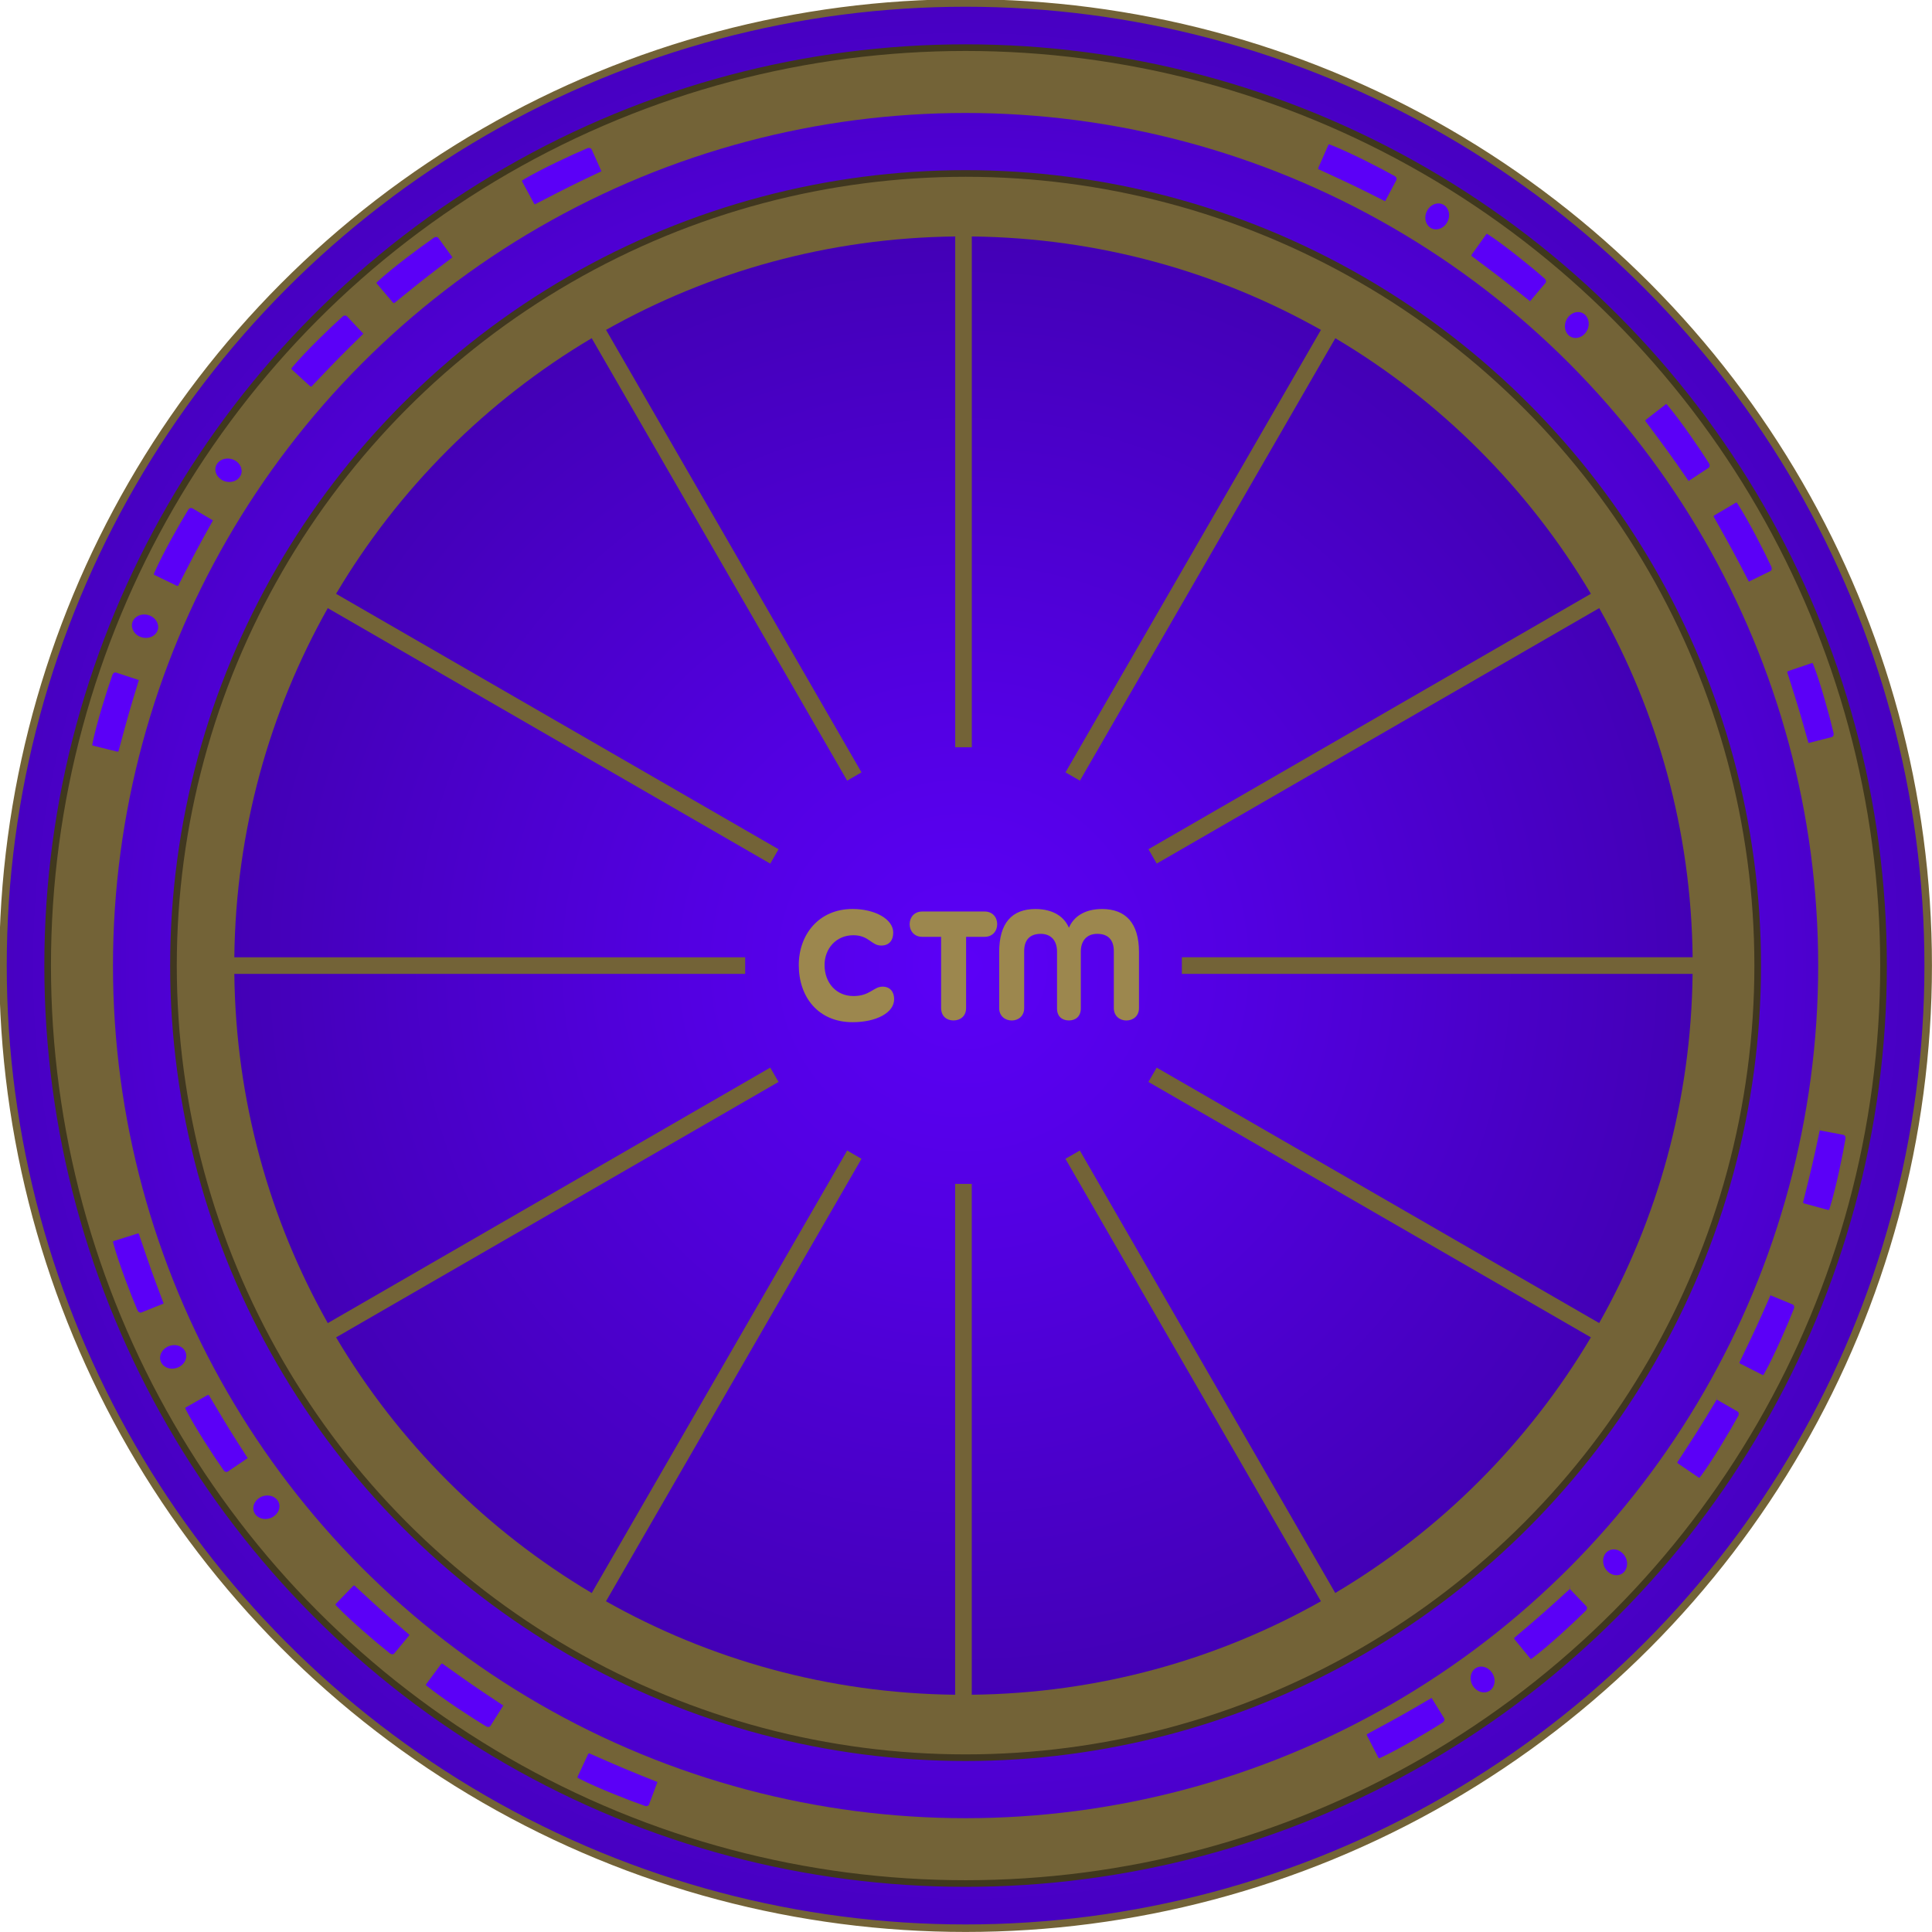 <?xml version="1.0" encoding="utf-8"?>
<!-- Generator: Adobe Adobe Illustrator 24.2.0, SVG Export Plug-In . SVG Version: 6.00 Build 0)  -->
<svg version="1.1" xmlns="http://www.w3.org/2000/svg" xmlns:xlink="http://www.w3.org/1999/xlink" x="0px" y="0px"
	 viewBox="0 0 487.03 487.03" style="enable-background:new 0 0 487.03 487.03;" xml:space="preserve">
<style type="text/css">
	.st0{fill:#706767;stroke:#000000;stroke-width:0.333;stroke-miterlimit:10;}
	.st1{fill:#706767;stroke:#000000;stroke-width:0.755;stroke-miterlimit:10;}
	.st2{fill:#2C0078;}
	.st3{fill:url(#SVGID_1_);stroke:#000000;stroke-width:0.455;stroke-miterlimit:10;}
	.st4{display:none;}
	.st5{display:inline;fill:none;stroke:#000000;stroke-width:0.463;stroke-miterlimit:10;}
	.st6{display:inline;fill:none;stroke:#000000;stroke-width:0.177;stroke-miterlimit:10;}
	.st7{fill:#3D3C3C;stroke:#471343;stroke-width:2.014;stroke-miterlimit:10;}
	.st8{fill:url(#SVGID_2_);stroke:#000000;stroke-width:0.463;stroke-miterlimit:10;}
	.st9{fill:#3D3C3C;}
	.st10{fill:url(#SVGID_3_);stroke:#000000;stroke-width:0.163;stroke-miterlimit:10;}
	.st11{fill:#706767;stroke:#471343;stroke-width:0.43;stroke-miterlimit:10;}
	.st12{fill:url(#SVGID_4_);}
	.st13{fill:#8838B0;}
	.st14{display:inline;}
	.st15{fill:#EFC75E;}
	.st16{fill:#CC9933;}
	.st17{fill:#EFC75E;stroke:#916D23;stroke-width:1.135;stroke-miterlimit:10;}
	.st18{fill:#CC9933;stroke:#916D23;stroke-width:1.082;stroke-miterlimit:10;}
	.st19{fill:#EFC75E;stroke:#916D23;stroke-width:1.005;stroke-miterlimit:10;}
	.st20{fill:#CC9933;stroke:#916D23;stroke-width:1.135;stroke-miterlimit:10;}
	.st21{display:none;fill:#3D3C3C;stroke:#471343;stroke-width:4.976;stroke-miterlimit:10;}
	.st22{display:none;fill:#CC9933;}
	.st23{opacity:0.31;fill:#CC9933;}
	.st24{opacity:0.31;fill:#EFC75E;}
	.st25{clip-path:url(#SVGID_6_);}
	.st26{clip-path:url(#SVGID_8_);}
	.st27{fill:#CC9933;stroke:#CC9933;stroke-width:4.183;stroke-linecap:round;stroke-miterlimit:10;}
	.st28{fill:none;stroke:#EFC75E;stroke-width:7.111;stroke-linecap:round;stroke-miterlimit:10;}
	.st29{fill:none;stroke:#EFC75E;stroke-width:22.535;stroke-linecap:round;stroke-miterlimit:10;}
	.st30{display:inline;fill:none;stroke:#000000;stroke-width:0.333;stroke-linecap:round;stroke-miterlimit:10;}
	.st31{fill:#FFFFFF;stroke:#FFFFFF;stroke-width:2.014;stroke-miterlimit:10;}
	.st32{fill:#FFFFFF;stroke:#FFFFFF;stroke-miterlimit:10;}
	.st33{fill:#2C0078;stroke:#FFFFFF;stroke-miterlimit:10;}
	.st34{fill:#FFFFFF;stroke:#FFFFFF;stroke-width:0.43;stroke-miterlimit:10;}
	.st35{fill:#FFFFFF;stroke:#4E4D4F;stroke-width:2.014;stroke-miterlimit:10;}
	.st36{fill:#5B00F7;stroke:#4E4D4F;stroke-miterlimit:10;}
	.st37{fill:#FFFFFF;stroke:#4E4D4F;stroke-miterlimit:10;}
	.st38{fill:#2C0078;stroke:#4E4D4F;stroke-miterlimit:10;}
	.st39{fill:#FFFFFF;stroke:#4E4D4F;stroke-width:0.43;stroke-miterlimit:10;}
	.st40{fill:url(#SVGID_9_);}
	.st41{fill:url(#SVGID_10_);}
	.st42{fill:#5B00F7;}
	.st43{display:none;fill:#2C0078;}
	.st44{fill:url(#SVGID_11_);}
	.st45{fill:#EFC75E;stroke:#916D23;stroke-width:2.707;stroke-miterlimit:10;}
	.st46{fill:#CC9933;stroke:#916D23;stroke-width:2.581;stroke-miterlimit:10;}
	.st47{fill:#EFC75E;stroke:#916D23;stroke-width:2.397;stroke-miterlimit:10;}
	.st48{fill:#CC9933;stroke:#916D23;stroke-width:2.707;stroke-miterlimit:10;}
	.st49{clip-path:url(#SVGID_13_);}
	.st50{clip-path:url(#SVGID_15_);}
	.st51{fill:none;stroke:#EFC75E;stroke-width:16.966;stroke-linecap:round;stroke-miterlimit:10;}
	.st52{fill:#3D3C3C;stroke:#471343;stroke-width:2.132;stroke-miterlimit:10;}
	.st53{fill:url(#SVGID_16_);}
	.st54{fill:url(#SVGID_17_);}
	.st55{fill:#706767;stroke:#000000;stroke-width:0.836;stroke-miterlimit:10;}
	.st56{fill:#EFC75E;stroke:#916D23;stroke-width:3.595;stroke-miterlimit:10;}
	.st57{fill:#CC9933;stroke:#916D23;stroke-width:3.429;stroke-miterlimit:10;}
	.st58{fill:#EFC75E;stroke:#916D23;stroke-width:3.184;stroke-miterlimit:10;}
	.st59{fill:#CC9933;stroke:#916D23;stroke-width:3.595;stroke-miterlimit:10;}
	.st60{clip-path:url(#SVGID_19_);}
	.st61{clip-path:url(#SVGID_21_);}
	.st62{fill:#3D3C3C;stroke:#471343;stroke-width:4.556;stroke-miterlimit:10;}
	.st63{fill:url(#SVGID_22_);}
	.st64{fill:#706767;stroke:#471343;stroke-width:0.973;stroke-miterlimit:10;}
	.st65{fill:#3D3C3C;stroke:#471343;stroke-width:3.674;stroke-miterlimit:10;}
	.st66{fill:url(#SVGID_23_);}
	.st67{fill:#706767;stroke:#471343;stroke-width:0.785;stroke-miterlimit:10;}
	.st68{fill:url(#SVGID_24_);}
	.st69{fill:#3D3C3C;stroke:#471343;stroke-width:8.459;stroke-miterlimit:10;}
	.st70{fill:url(#SVGID_25_);}
	.st71{fill:#706767;stroke:#471343;stroke-width:1.807;stroke-miterlimit:10;}
	.st72{fill:#3D3C3C;stroke:#471343;stroke-width:5.438;stroke-miterlimit:10;}
	.st73{fill:url(#SVGID_26_);}
	.st74{fill:#3D3C3C;stroke:#471343;stroke-width:15.768;stroke-miterlimit:10;}
	.st75{fill:url(#SVGID_27_);}
	.st76{fill:#706767;stroke:#471343;stroke-width:3.369;stroke-miterlimit:10;}
	.st77{fill:url(#SVGID_28_);}
	.st78{fill:url(#SVGID_29_);}
	.st79{fill:url(#SVGID_30_);}
	.st80{fill:#706767;stroke:#471343;stroke-width:1.162;stroke-miterlimit:10;}
	.st81{fill:url(#SVGID_31_);}
	.st82{fill:url(#SVGID_32_);}
	.st83{fill:url(#SVGID_33_);}
	.st84{fill:#3D3C3C;stroke:#471343;stroke-width:1.267;stroke-miterlimit:10;}
	.st85{fill:url(#SVGID_34_);}
	.st86{fill:#3D3C3C;stroke:#471343;stroke-width:8.43;stroke-miterlimit:10;}
	.st87{fill:url(#SVGID_35_);}
	.st88{fill:#3D3C3C;stroke:#471343;stroke-width:2.907;stroke-miterlimit:10;}
	.st89{fill:url(#SVGID_36_);}
	.st90{fill:#706767;stroke:#471343;stroke-width:1.801;stroke-miterlimit:10;}
	.st91{fill:url(#SVGID_37_);}
	.st92{fill:url(#SVGID_38_);}
	.st93{fill:#3D3C3C;stroke:#471343;stroke-width:8.617;stroke-miterlimit:10;}
	.st94{fill:url(#SVGID_39_);}
	.st95{fill:#3D3C3C;stroke:#471343;stroke-width:2.972;stroke-miterlimit:10;}
	.st96{fill:url(#SVGID_40_);}
	.st97{fill:url(#SVGID_41_);}
	.st98{fill:url(#SVGID_42_);}
	.st99{fill:#706767;stroke:#471543;stroke-width:4;stroke-miterlimit:10;}
	.st100{fill:#3D3C3C;stroke:#471343;stroke-width:4.535;stroke-miterlimit:10;}
	.st101{fill:url(#SVGID_43_);}
	.st102{fill:#706767;stroke:#471343;stroke-width:0.969;stroke-miterlimit:10;}
	.st103{fill:#706767;stroke:#471543;stroke-width:9.009;stroke-miterlimit:10;}
	.st104{fill:#706767;stroke:#471543;stroke-width:5.767;stroke-miterlimit:10;}
	.st105{fill:#242424;}
	.st106{fill:url(#SVGID_44_);}
	.st107{fill:url(#SVGID_45_);}
	.st108{fill:url(#SVGID_46_);}
	.st109{display:none;fill:#706767;stroke:#471543;stroke-width:2.222;stroke-miterlimit:10;}
	.st110{fill:#706767;stroke:#471543;stroke-width:3;stroke-miterlimit:10;}
	.st111{fill:#A3A3A3;}
	.st112{fill:url(#SVGID_47_);}
	.st113{fill:none;stroke:#706867;stroke-width:30;stroke-linecap:round;stroke-linejoin:round;stroke-miterlimit:10;}
	.st114{fill:none;stroke:#706767;stroke-width:30;stroke-linecap:round;stroke-miterlimit:10;stroke-dasharray:0,6,0,6,0,6;}
	.st115{fill:#5B00F7;stroke:#ABA4A4;stroke-width:3.674;stroke-miterlimit:10;}
	.st116{fill:#ABA4A4;}
	.st117{fill:#5B00F7;stroke:#ABA4A4;stroke-width:2;stroke-miterlimit:10;}
	.st118{fill:none;stroke:#ABA4A4;stroke-width:2;stroke-linecap:round;stroke-linejoin:round;stroke-miterlimit:10;}
	.st119{fill:#F0EBEB;stroke:#ABA4A4;stroke-width:2;stroke-miterlimit:10;}
	.st120{display:none;fill:#2C0078;stroke:#000000;stroke-width:2.02;stroke-miterlimit:10;}
	.st121{fill:#5E5C5C;}
	.st122{fill:#3D3C3C;stroke:#471343;stroke-width:7.392;stroke-miterlimit:10;}
	.st123{fill:url(#SVGID_48_);}
	.st124{fill:#3D3C3C;stroke:#471343;stroke-width:2.549;stroke-miterlimit:10;}
	.st125{fill:url(#SVGID_49_);}
	.st126{fill:#706767;stroke:#471343;stroke-width:1.579;stroke-miterlimit:10;}
	.st127{fill:url(#SVGID_50_);}
	.st128{fill:#3D3C3C;stroke:#471343;stroke-width:2.809;stroke-miterlimit:10;}
	.st129{fill:url(#SVGID_51_);}
	.st130{fill:#706767;stroke:#471343;stroke-width:0.6;stroke-miterlimit:10;}
	.st131{fill:url(#SVGID_52_);stroke:#736337;stroke-width:1.572;stroke-miterlimit:10;}
	.st132{fill:#736337;stroke:#40381D;stroke-width:1.385;stroke-miterlimit:10;}
	.st133{fill:url(#SVGID_53_);}
	.st134{fill:#736337;stroke:#40371F;stroke-width:1.385;stroke-miterlimit:10;}
	.st135{fill:#63542C;}
	.st136{fill:#736337;}
	.st137{fill:url(#SVGID_54_);}
	.st138{fill:#9C874E;}
	.st139{fill:none;stroke:#706867;stroke-width:12.747;stroke-linecap:round;stroke-linejoin:round;stroke-miterlimit:10;}
	.st140{fill:#706767;}
	.st141{fill:none;stroke:#706867;stroke-width:8.23;stroke-linecap:round;stroke-linejoin:round;stroke-miterlimit:10;}
	.st142{fill:#2C0078;stroke:#000000;stroke-width:0.806;stroke-miterlimit:10;}
	.st143{display:none;fill:#4E2249;}
	.st144{fill:#5C4D2E;stroke:#471343;stroke-width:2.014;stroke-miterlimit:10;}
	.st145{fill:url(#SVGID_55_);}
	.st146{fill:#5C4D2E;}
	.st147{fill:#5C4D2E;stroke:#471343;stroke-width:0.43;stroke-miterlimit:10;}
	.st148{display:none;opacity:0.31;fill:#EFC75E;}
	.st149{display:none;fill:url(#SVGID_56_);}
	.st150{fill:url(#SVGID_57_);stroke:#4D4A4A;stroke-width:1.135;stroke-miterlimit:10;}
	.st151{fill:#4D4A4A;}
	.st152{fill:url(#SVGID_58_);}
	.st153{fill:url(#SVGID_59_);}
	.st154{fill:#4900C8;}
	.st155{display:inline;fill:url(#SVGID_60_);stroke:#EFC75E;stroke-width:7.111;stroke-linecap:round;stroke-miterlimit:10;}
	.st156{display:inline;fill:url(#SVGID_61_);stroke:#EFC75E;stroke-width:7.111;stroke-linecap:round;stroke-miterlimit:10;}
	.st157{display:inline;fill:url(#SVGID_62_);stroke:#EFC75E;stroke-width:7.111;stroke-linecap:round;stroke-miterlimit:10;}
	.st158{display:inline;fill:url(#SVGID_63_);stroke:#EFC75E;stroke-width:7.111;stroke-linecap:round;stroke-miterlimit:10;}
	.st159{display:inline;fill:#9C874E;}
	.st160{fill:url(#SVGID_64_);stroke:#736337;stroke-width:1.896;stroke-miterlimit:10;}
	.st161{fill:#736337;stroke:#40381D;stroke-width:1.671;stroke-miterlimit:10;}
	.st162{fill:url(#SVGID_65_);}
	.st163{fill:#736337;stroke:#40371F;stroke-width:1.671;stroke-miterlimit:10;}
	.st164{fill:url(#SVGID_66_);}
	.st165{fill:url(#SVGID_67_);stroke:#5B00F7;stroke-width:1.799;stroke-miterlimit:10;}
	.st166{fill:none;stroke:#5B00F7;stroke-width:1.586;stroke-miterlimit:10;}
	.st167{fill:#2A0073;stroke:#5B00F7;stroke-width:1.586;stroke-miterlimit:10;}
	.st168{fill:#4D00D2;}
	.st169{fill:#3D3C3C;stroke:#471343;stroke-width:1.725;stroke-miterlimit:10;}
	.st170{fill:url(#SVGID_68_);}
	.st171{fill:#3D3C3C;stroke:#3D3C3C;stroke-width:2;stroke-miterlimit:10;}
	.st172{fill:#706767;stroke:#471543;stroke-width:1.931;stroke-miterlimit:10;}
	.st173{opacity:0.831;fill:#3B3149;stroke:#471543;stroke-width:2.083;stroke-miterlimit:10;}
	.st174{fill:#706767;stroke:#471343;stroke-width:0.368;stroke-miterlimit:10;}
	.st175{fill:#706767;stroke:#471543;stroke-width:7.095;stroke-miterlimit:10;}
	.st176{fill:#3D3C3C;stroke:#471343;stroke-width:3.601;stroke-miterlimit:10;}
	.st177{fill:url(#SVGID_69_);}
	.st178{fill:#3D3C3C;stroke:#3D3C3C;stroke-width:4.176;stroke-miterlimit:10;}
	.st179{fill:#706767;stroke:#471543;stroke-width:4.032;stroke-miterlimit:10;}
	.st180{opacity:0.831;fill:#3B3149;stroke:#471543;stroke-width:4.138;stroke-miterlimit:10;}
	.st181{fill:#706767;stroke:#471343;stroke-width:0.769;stroke-miterlimit:10;}
	.st182{fill:#3D3C3C;stroke:#471343;stroke-width:1.766;stroke-miterlimit:10;}
	.st183{fill:url(#SVGID_70_);}
	.st184{fill:#706767;stroke:#471343;stroke-width:0.796;stroke-miterlimit:10;}
	.st185{fill:#706767;stroke:#471543;stroke-width:7.24;stroke-miterlimit:10;}
	.st186{fill:url(#SVGID_71_);}
	.st187{fill:#3D3C3C;stroke:#3D3C3C;stroke-width:4.261;stroke-miterlimit:10;}
	.st188{fill:#706767;stroke:#471543;stroke-width:4.114;stroke-miterlimit:10;}
	.st189{opacity:0.831;fill:#3B3149;stroke:#471543;stroke-width:4.223;stroke-miterlimit:10;}
	.st190{fill:#3D3C3C;stroke:#471343;stroke-width:1.802;stroke-miterlimit:10;}
	.st191{fill:url(#SVGID_72_);}
	.st192{fill:#706767;stroke:#471343;stroke-width:0.812;stroke-miterlimit:10;}
	.st193{fill:#3D3C3C;stroke:#471343;stroke-width:4.079;stroke-miterlimit:10;}
	.st194{fill:url(#SVGID_73_);}
	.st195{fill:#3D3C3C;stroke:#3D3C3C;stroke-width:4.73;stroke-miterlimit:10;}
	.st196{fill:#706767;stroke:#471543;stroke-width:4.567;stroke-miterlimit:10;}
	.st197{opacity:0.831;fill:#3B3149;stroke:#471543;stroke-width:4.688;stroke-miterlimit:10;}
	.st198{fill:#706767;stroke:#471343;stroke-width:0.871;stroke-miterlimit:10;}
	.st199{fill:#3D3C3C;stroke:#471343;stroke-width:2;stroke-miterlimit:10;}
	.st200{fill:url(#SVGID_74_);}
	.st201{fill:#706767;stroke:#471343;stroke-width:0.901;stroke-miterlimit:10;}
	.st202{opacity:0.831;fill:#3B3149;stroke:#471543;stroke-width:4.927;stroke-miterlimit:10;}
	.st203{fill:url(#SVGID_75_);}
	.st204{fill:url(#SVGID_76_);}
	.st205{fill:none;stroke:#3D3C3C;stroke-width:2;stroke-miterlimit:10;}
	.st206{fill:none;stroke:#3D3C3C;stroke-width:1.37;stroke-miterlimit:10;}
</style>
<g id="Background">
</g>
<g id="Logo">
</g>
<g id="LogoGreen">
</g>
<g id="Layer_2" class="st4">
</g>
<g id="Coin">
</g>
<g id="LogoSymb">
</g>
<g id="Mors">
</g>
<g id="Clock">
</g>
<g id="Text">
</g>
<g id="LineGrid" class="st4">
</g>
<g id="Light">
</g>
<g id="LogoSimpleTest">
</g>
<g id="TheLogo">
</g>
<g id="LogoSimple">
</g>
<g id="CTMDiagram">
</g>
<g id="CTMtoken">
	<g>
		<g>
			
				<radialGradient id="SVGID_1_" cx="250.43" cy="250.492" r="240.741" gradientTransform="matrix(1.511 0 0 1.511 -134.91 -135.003)" gradientUnits="userSpaceOnUse">
				<stop  offset="0" style="stop-color:#5800EE"/>
				<stop  offset="0.228" style="stop-color:#5700EB"/>
				<stop  offset="0.407" style="stop-color:#5300E1"/>
				<stop  offset="0.57" style="stop-color:#4D00D0"/>
				<stop  offset="0.723" style="stop-color:#4400B9"/>
				<stop  offset="0.867" style="stop-color:#39009B"/>
				<stop  offset="1" style="stop-color:#2C0078"/>
			</radialGradient>
			
				<circle style="fill:url(#SVGID_1_);stroke:#736337;stroke-width:1.896;stroke-miterlimit:10;" cx="243.41" cy="243.41" r="242.66"/>
			<circle class="st161" cx="243.41" cy="243.41" r="231.4"/>
			
				<radialGradient id="SVGID_2_" cx="250.43" cy="250.492" r="220.363" gradientTransform="matrix(1.511 0 0 1.511 -134.91 -135.003)" gradientUnits="userSpaceOnUse">
				<stop  offset="0" style="stop-color:#5700EB"/>
				<stop  offset="0.29" style="stop-color:#5600E8"/>
				<stop  offset="0.466" style="stop-color:#5300E0"/>
				<stop  offset="0.612" style="stop-color:#4E00D2"/>
				<stop  offset="0.741" style="stop-color:#4600BD"/>
				<stop  offset="0.859" style="stop-color:#3C00A3"/>
				<stop  offset="0.968" style="stop-color:#300083"/>
				<stop  offset="1" style="stop-color:#2C0078"/>
			</radialGradient>
			<circle style="fill:url(#SVGID_2_);" cx="243.41" cy="243.41" r="214.93"/>
			<circle class="st163" cx="243.41" cy="243.41" r="199.68"/>
			<circle class="st135" cx="242.88" cy="246.22" r="16.58"/>
			<g>
				<g>
					<g>
						<g>
							<path class="st42" d="M35.42,331.73c-0.64,0-1.24-0.42-1.52-1.08c-1.71-3.97-4.77-12-6.07-16.76
								c-0.36-1.31-0.27-1.56,0.7-1.89l5.8-1.83c0.13-0.04,0.29-0.06,0.45-0.06c0.45,0,0.85,0.18,0.93,0.41l0.99,2.91
								c1.71,5.04,2.56,7.57,5.33,14.87c0.16,0.43-0.07,0.92-0.51,1.09l-5.54,2.23C35.8,331.69,35.61,331.73,35.42,331.73z"/>
							<path class="st136" d="M34.78,310.95c0.08,0,0.15,0.01,0.2,0.02l0.93,2.74c1.71,5.05,2.57,7.58,5.34,14.87
								c0,0-0.01,0.03-0.04,0.04l-5.54,2.23c-0.08,0.03-0.17,0.05-0.25,0.05c-0.3,0-0.6-0.23-0.75-0.57
								c-1.7-3.95-4.74-11.93-6.03-16.65c-0.11-0.41-0.15-0.63-0.16-0.74c0.06-0.03,0.15-0.08,0.29-0.12l5.82-1.83
								C34.61,310.96,34.67,310.95,34.78,310.95 M34.78,309.27c-0.24,0-0.48,0.03-0.7,0.1l-5.82,1.83c-1.71,0.58-1.6,1.59-1.24,2.9
								c1.3,4.74,4.31,12.69,6.11,16.87c0.41,0.96,1.32,1.58,2.29,1.58c0.29,0,0.58-0.05,0.87-0.17c0,0,4.16-1.67,5.54-2.23
								c0.85-0.34,1.3-1.31,0.98-2.17c-3.25-8.56-3.87-10.58-6.31-17.75C36.27,309.59,35.52,309.27,34.78,309.27L34.78,309.27z"/>
						</g>
						<g>
							<path class="st42" d="M98.9,417.86c-0.39,0-0.79-0.14-1.12-0.4c-3.4-2.67-9.92-8.26-13.34-11.82c-0.94-0.98-0.98-1.24-0.29-2
								l4.22-4.38c0.26-0.27,0.69-0.46,1.03-0.46c0.15,0,0.27,0.04,0.34,0.11L92,401c3.91,3.61,5.87,5.43,11.79,10.51
								c0.35,0.3,0.38,0.84,0.08,1.2l-3.8,4.6C99.78,417.67,99.36,417.86,98.9,417.86z"/>
							<path class="st136" d="M89.31,399.66l2.12,1.95c3.92,3.62,5.88,5.44,11.8,10.52c0,0,0.01,0.03-0.01,0.05l-3.8,4.6
								c-0.13,0.16-0.31,0.24-0.52,0.24c-0.21,0-0.42-0.08-0.6-0.22c-3.38-2.66-9.86-8.21-13.26-11.74
								c-0.3-0.31-0.43-0.48-0.49-0.58c0.03-0.06,0.09-0.14,0.19-0.25l4.23-4.39C89.05,399.76,89.2,399.69,89.31,399.66
								 M89.4,397.97c-0.59,0-1.23,0.29-1.63,0.72l-4.23,4.39c-1.22,1.33-0.64,2.16,0.3,3.14c3.41,3.54,9.85,9.08,13.43,11.9
								c0.49,0.38,1.07,0.58,1.64,0.58c0.68,0,1.34-0.28,1.81-0.85c0,0,2.85-3.45,3.8-4.6c0.59-0.71,0.52-1.77-0.18-2.37
								c-6.95-5.97-8.46-7.44-14.03-12.57C90.06,398.07,89.74,397.97,89.4,397.97L89.4,397.97z"/>
						</g>
						<g>
							<path class="st42" d="M57.09,371.9c-0.54,0-1.06-0.29-1.4-0.77c-2.5-3.53-7.17-10.74-9.44-15.12c-0.63-1.21-0.59-1.47,0.29-2
								l5.29-3c0.21-0.12,0.5-0.19,0.77-0.19c0.24,0,0.54,0.06,0.65,0.24l1.57,2.64c2.72,4.57,4.09,6.87,8.32,13.43
								c0.25,0.38,0.13,0.91-0.27,1.18l-4.95,3.34C57.67,371.81,57.39,371.9,57.09,371.9z"/>
							<path class="st136" d="M52.6,351.65c0.01,0,0.02,0,0.03,0l1.47,2.47c2.73,4.58,4.1,6.89,8.33,13.44c0,0,0,0.03-0.03,0.04
								l-4.95,3.34c-0.11,0.08-0.23,0.11-0.36,0.11c-0.26,0-0.54-0.16-0.72-0.42c-2.49-3.51-7.13-10.68-9.38-15.02
								c-0.2-0.38-0.28-0.58-0.31-0.69c0.05-0.04,0.13-0.11,0.25-0.18l5.3-3.01C52.32,351.7,52.46,351.65,52.6,351.65 M52.6,349.98
								c-0.41,0-0.84,0.11-1.18,0.3l-5.31,3.01c-1.55,0.92-1.23,1.89-0.6,3.1c2.26,4.36,6.86,11.5,9.5,15.22
								c0.5,0.71,1.29,1.12,2.09,1.12c0.44,0,0.89-0.13,1.3-0.4c0,0,3.71-2.5,4.95-3.34c0.76-0.51,1-1.55,0.5-2.32
								c-4.97-7.69-6-9.54-9.88-16.04C53.69,350.18,53.16,349.98,52.6,349.98L52.6,349.98z"/>
						</g>
						<g>
							<path class="st42" d="M123.07,436.18c-0.33,0-0.65-0.09-0.95-0.27c-3.71-2.22-10.9-6.93-14.74-10.02
								c-1.06-0.85-1.13-1.11-0.54-1.94l3.63-4.88c0.25-0.33,0.72-0.59,1.07-0.59c0.1,0,0.19,0.02,0.25,0.07l2.5,1.78
								c4.34,3.08,6.52,4.63,13.04,8.92c0.38,0.25,0.48,0.78,0.23,1.18l-3.18,5.05C124.09,435.92,123.62,436.18,123.07,436.18z"/>
							<path class="st136" d="M111.46,419.33l2.34,1.67c4.35,3.09,6.53,4.64,13.06,8.93c0,0,0.01,0.03-0.01,0.05l-3.18,5.05
								c-0.16,0.26-0.41,0.31-0.6,0.31c-0.18,0-0.36-0.05-0.52-0.15c-3.69-2.2-10.83-6.89-14.65-9.95
								c-0.33-0.27-0.49-0.42-0.56-0.51c0.03-0.06,0.07-0.15,0.16-0.27l3.64-4.9C111.22,419.47,111.35,419.38,111.46,419.33
								 M111.54,417.64c-0.64,0-1.35,0.41-1.74,0.93l-3.64,4.89c-1.04,1.47-0.36,2.23,0.7,3.08c3.83,3.08,10.93,7.75,14.84,10.08
								c0.43,0.26,0.91,0.39,1.38,0.39c0.79,0,1.55-0.37,2.01-1.09c0,0,2.39-3.79,3.18-5.05c0.49-0.78,0.29-1.82-0.48-2.33
								c-7.65-5.03-9.34-6.3-15.52-10.68C112.05,417.71,111.8,417.64,111.54,417.64L111.54,417.64z"/>
						</g>
						<g>
							<path class="st42" d="M162.92,456.13c-0.21,0-0.42-0.04-0.62-0.11c-4.08-1.42-12.08-4.57-16.47-6.81
								c-1.21-0.62-1.33-0.85-0.93-1.79l2.56-5.52c0.2-0.43,0.69-0.81,1.04-0.81c0.05,0,0.1,0.01,0.14,0.03l2.82,1.23
								c4.87,2.14,7.32,3.21,14.57,6.08c0.42,0.17,0.63,0.67,0.47,1.11l-2.09,5.59C164.19,455.75,163.62,456.13,162.92,456.13z"/>
							<path class="st136" d="M148.49,441.97l2.62,1.15c4.89,2.14,7.35,3.22,14.61,6.09c0,0,0.01,0.02,0,0.05l-2.09,5.59
								c-0.15,0.41-0.58,0.45-0.71,0.45c-0.12,0-0.23-0.02-0.35-0.06c-4.06-1.41-12.01-4.54-16.36-6.77
								c-0.38-0.19-0.56-0.31-0.66-0.38c0.01-0.06,0.04-0.16,0.1-0.3l2.57-5.53C148.28,442.14,148.39,442.03,148.49,441.97
								 M148.5,440.26c-0.73,0-1.48,0.61-1.8,1.3l-2.57,5.53c-0.72,1.65,0.1,2.25,1.31,2.87c4.38,2.23,12.28,5.37,16.58,6.86
								c0.3,0.1,0.6,0.15,0.9,0.15c0.99,0,1.91-0.55,2.27-1.53c0,0,1.57-4.2,2.09-5.59c0.32-0.86-0.09-1.84-0.94-2.18
								c-8.51-3.37-10.43-4.27-17.36-7.3C148.83,440.29,148.67,440.26,148.5,440.26L148.5,440.26z"/>
						</g>
						<g>
							<path class="st42" d="M43.4,345.86c-1.71,0-3.19-0.99-3.69-2.46c-0.67-1.96,0.56-4.16,2.74-4.9
								c0.48-0.16,0.98-0.25,1.47-0.25c1.71,0,3.19,0.99,3.69,2.46c0.32,0.94,0.22,1.96-0.29,2.88c-0.52,0.94-1.39,1.66-2.46,2.03
								C44.39,345.78,43.89,345.86,43.4,345.86z"/>
							<path class="st136" d="M43.92,339.08c1.35,0,2.52,0.76,2.9,1.89c0.24,0.71,0.16,1.5-0.23,2.21c-0.42,0.76-1.12,1.34-2,1.64
								c-0.39,0.13-0.8,0.2-1.2,0.2c-1.35,0-2.52-0.76-2.9-1.89c-0.52-1.53,0.48-3.25,2.22-3.84
								C43.11,339.15,43.52,339.08,43.92,339.08 M43.92,337.41c-0.57,0-1.16,0.09-1.74,0.29c-2.62,0.89-4.08,3.56-3.27,5.96
								c0.64,1.87,2.47,3.03,4.48,3.03c0.57,0,1.16-0.09,1.74-0.29c2.62-0.89,4.08-3.56,3.27-5.96
								C47.77,338.57,45.94,337.41,43.92,337.41L43.92,337.41z"/>
						</g>
						<g>
							<path class="st42" d="M66.88,383.76c-1.71,0-3.19-0.99-3.69-2.46c-0.32-0.94-0.22-1.96,0.29-2.88
								c0.52-0.94,1.39-1.66,2.46-2.03c0.48-0.16,0.98-0.25,1.47-0.25c1.71,0,3.19,0.99,3.69,2.46c0.32,0.94,0.22,1.96-0.29,2.88
								c-0.52,0.94-1.39,1.66-2.46,2.03C67.87,383.68,67.37,383.76,66.88,383.76z"/>
							<path class="st136" d="M67.41,376.99c1.35,0,2.51,0.76,2.9,1.89c0.52,1.53-0.48,3.25-2.22,3.84c-0.39,0.13-0.8,0.2-1.2,0.2
								c-1.35,0-2.52-0.76-2.9-1.89c-0.52-1.53,0.48-3.25,2.22-3.84C66.59,377.05,67,376.99,67.41,376.99 M67.4,375.32
								c-0.57,0-1.16,0.09-1.74,0.29c-2.62,0.89-4.08,3.56-3.27,5.96c0.64,1.87,2.47,3.03,4.48,3.03c0.57,0,1.16-0.09,1.74-0.29
								c2.62-0.89,4.08-3.56,3.27-5.96C71.25,376.47,69.42,375.32,67.4,375.32L67.4,375.32z"/>
						</g>
					</g>
					<g>
						<g>
							<g>
								<path class="st42" d="M349.16,51.56c-0.13,0-0.25-0.03-0.36-0.09c-6.96-3.53-9.39-4.65-14.22-6.88l-2.79-1.29
									c-0.32-0.15-0.42-0.88-0.2-1.41l2.44-5.59c0.36-0.78,0.66-0.78,0.83-0.78c0.31,0,0.72,0.15,1.12,0.3
									c4.59,1.8,12.25,5.7,16.02,7.81c0.83,0.47,1.15,1.4,0.74,2.17l-2.8,5.27C349.78,51.37,349.48,51.56,349.16,51.56
									L349.16,51.56z"/>
								<path class="st136" d="M334.95,36.37c0.12,0.02,0.34,0.08,0.72,0.24c4.55,1.79,12.17,5.66,15.91,7.77
									c0.36,0.2,0.63,0.64,0.41,1.05l-2.8,5.27c-0.01,0.02-0.03,0.03-0.03,0.03c-6.97-3.53-9.4-4.66-14.24-6.89l-2.61-1.21
									c-0.01-0.11-0.01-0.27,0.05-0.39l2.43-5.55C334.86,36.52,334.91,36.42,334.95,36.37 M334.86,34.68
									c-0.62,0-1.15,0.32-1.59,1.28l-2.44,5.59c-0.37,0.84-0.23,2.11,0.61,2.5c6.87,3.19,8.81,4.02,16.98,8.16
									c0.24,0.12,0.49,0.18,0.74,0.18c0.61,0,1.21-0.34,1.52-0.92c0.7-1.32,2.8-5.27,2.8-5.27c0.64-1.2,0.12-2.62-1.07-3.29
									c-3.97-2.23-11.55-6.07-16.12-7.86C335.77,34.84,335.29,34.68,334.86,34.68L334.86,34.68z"/>
							</g>
							<g>
								<path class="st42" d="M425.67,122.07c-0.29,0-0.54-0.13-0.69-0.35c-4.43-6.43-6.02-8.57-9.2-12.84l-1.83-2.46
									c-0.21-0.28,0.05-0.98,0.5-1.33l4.81-3.74c0.32-0.24,0.61-0.37,0.82-0.37c0.31,0,0.67,0.35,1.12,0.88
									c3.17,3.78,8.04,10.86,10.33,14.52c0.51,0.81,0.34,1.78-0.39,2.26l-4.98,3.29C426.02,122.02,425.85,122.07,425.67,122.07
									L425.67,122.07z"/>
								<path class="st136" d="M420.04,101.84c0.09,0.07,0.25,0.23,0.52,0.55c3.15,3.75,7.98,10.79,10.27,14.43
									c0.22,0.35,0.25,0.86-0.14,1.12l-5.02,3.31c-4.43-6.44-6.03-8.58-9.21-12.86l-1.72-2.31c0.04-0.1,0.13-0.24,0.23-0.32
									l4.79-3.72C419.88,101.92,419.98,101.87,420.04,101.84 M420.08,100.14c-0.38,0-0.81,0.16-1.33,0.55l-4.81,3.74
									c-0.73,0.57-1.21,1.75-0.66,2.49c4.51,6.08,5.82,7.74,11.01,15.28c0.32,0.47,0.85,0.72,1.38,0.72
									c0.33,0,0.66-0.09,0.96-0.29c1.25-0.82,4.98-3.29,4.98-3.29c1.14-0.75,1.36-2.25,0.63-3.4c-2.42-3.86-7.24-10.85-10.4-14.61
									C421.28,100.65,420.76,100.14,420.08,100.14L420.08,100.14z"/>
							</g>
							<g>
								<path class="st42" d="M385.68,76.77c-0.13,0-0.33-0.03-0.51-0.18c-6.07-4.9-8.21-6.51-12.46-9.7l-2.46-1.84
									c-0.28-0.21-0.23-0.95,0.1-1.42l3.55-4.96c0.46-0.61,0.73-0.61,0.82-0.61c0.31,0,0.75,0.26,1.18,0.55
									c4.11,2.72,10.79,8.13,14.03,10.99c0.72,0.63,0.83,1.61,0.27,2.28l-3.84,4.57C386.19,76.65,385.94,76.77,385.68,76.77z"/>
								<path class="st136" d="M374.79,58.93c0.11,0.04,0.3,0.15,0.66,0.38c4.08,2.7,10.72,8.07,13.94,10.92
									c0.31,0.27,0.48,0.76,0.19,1.11l-3.88,4.6c-6.08-4.91-8.22-6.52-12.49-9.72l-2.3-1.73c0.01-0.11,0.05-0.27,0.13-0.37
									l3.53-4.93C374.66,59.06,374.73,58.97,374.79,58.93 M374.72,57.23c-0.49,0-0.98,0.26-1.5,0.96l-3.55,4.96
									c-0.54,0.75-0.66,2.02,0.08,2.57c6.05,4.55,7.78,5.77,14.9,11.52c0.31,0.25,0.67,0.36,1.04,0.36c0.49,0,0.98-0.21,1.32-0.62
									c0.96-1.14,3.84-4.57,3.84-4.57c0.88-1.04,0.66-2.54-0.36-3.44c-3.41-3.01-10.03-8.35-14.12-11.06
									C375.78,57.53,375.25,57.23,374.72,57.23L374.72,57.23z"/>
							</g>
							<g>
								<path class="st42" d="M440.87,147.45c-0.33,0-0.62-0.17-0.76-0.45c-3.57-6.94-4.88-9.27-7.48-13.91l-1.5-2.68
									c-0.17-0.31,0.17-0.97,0.66-1.25l5.25-3.1c0.31-0.17,0.59-0.27,0.79-0.27c0.31,0,0.59,0.27,1.07,1.02
									c2.66,4.15,6.59,11.8,8.4,15.72c0.4,0.87,0.11,1.81-0.67,2.19l-5.36,2.63C441.14,147.42,441.01,147.45,440.87,147.45
									L440.87,147.45z"/>
								<path class="st136" d="M437.75,126.66c0.08,0.08,0.22,0.26,0.45,0.61c2.64,4.12,6.54,11.72,8.34,15.62
									c0.17,0.38,0.13,0.89-0.28,1.09l-5.4,2.64c-3.57-6.95-4.88-9.28-7.49-13.93l-1.41-2.52c0.05-0.1,0.16-0.23,0.27-0.29
									l5.22-3.08C437.58,126.72,437.69,126.68,437.75,126.66 M437.83,124.96c-0.34,0-0.74,0.12-1.21,0.38l-5.25,3.1
									c-0.79,0.47-1.42,1.58-0.97,2.38c3.7,6.61,4.78,8.42,8.97,16.56c0.3,0.58,0.89,0.9,1.5,0.9c0.26,0,0.52-0.06,0.76-0.18
									c1.34-0.66,5.36-2.63,5.36-2.63c1.22-0.6,1.63-2.06,1.06-3.29c-1.91-4.13-5.8-11.69-8.45-15.82
									C439.1,125.57,438.61,124.96,437.83,124.96L437.83,124.96z"/>
							</g>
							<g>
								<path class="st42" d="M455.92,188.15c-0.39,0-0.73-0.25-0.83-0.61c-2.08-7.52-2.89-10.06-4.5-15.14l-0.93-2.93
									c-0.11-0.34,0.37-0.91,0.91-1.09l5.77-1.96c0.24-0.08,0.47-0.12,0.65-0.12c0.38,0,0.61,0.17,1.02,1.23
									c1.76,4.6,4.05,12.89,5.02,17.1c0.21,0.93-0.26,1.79-1.1,2.01l-5.78,1.48C456.07,188.14,456,188.15,455.92,188.15z"/>
								<path class="st136" d="M456.92,167.13c0.06,0.1,0.16,0.3,0.31,0.69c1.75,4.57,4.02,12.8,4.99,16.99
									c0.09,0.4-0.05,0.9-0.5,1.01l-5.83,1.49c-2.09-7.54-2.9-10.09-4.51-15.18l-0.87-2.74c0.07-0.08,0.2-0.19,0.32-0.23
									l5.74-1.95C456.74,167.16,456.85,167.14,456.92,167.13 M456.99,165.46c-0.26,0-0.56,0.05-0.92,0.16l-5.77,1.96
									c-0.87,0.3-1.71,1.26-1.43,2.14c2.28,7.22,2.97,9.22,5.42,18.04c0.21,0.74,0.9,1.22,1.64,1.22c0.14,0,0.29-0.02,0.43-0.05
									c1.45-0.37,5.78-1.48,5.78-1.48c1.32-0.34,2.02-1.68,1.71-3.01c-1.03-4.44-3.3-12.62-5.06-17.21
									C458.41,166.22,458,165.46,456.99,165.46L456.99,165.46z"/>
							</g>
							<g>
								<path class="st42" d="M361.99,58.66c-0.5,0-0.99-0.11-1.45-0.32c-0.9-0.42-1.57-1.2-1.89-2.19
									c-0.33-1.02-0.24-2.15,0.23-3.18c0.71-1.53,2.17-2.53,3.72-2.53c0.5,0,0.99,0.11,1.45,0.32c1.88,0.87,2.62,3.28,1.65,5.37
									C365,57.67,363.54,58.66,361.99,58.66C361.99,58.66,361.99,58.66,361.99,58.66z"/>
								<path class="st136" d="M362.61,51.28c0.38,0,0.75,0.08,1.09,0.24c0.68,0.32,1.19,0.92,1.44,1.69
									c0.26,0.82,0.19,1.74-0.19,2.57c-0.57,1.24-1.74,2.04-2.96,2.04c-0.38,0-0.75-0.08-1.09-0.24
									c-0.68-0.32-1.19-0.92-1.44-1.69c-0.26-0.82-0.19-1.74,0.19-2.57C360.22,52.08,361.39,51.28,362.61,51.28 M362.61,49.61
									c-1.81,0-3.61,1.13-4.48,3.01c-1.16,2.51-0.24,5.41,2.06,6.48c0.58,0.27,1.19,0.4,1.8,0.4c1.81,0,3.61-1.13,4.48-3.01
									c1.17-2.51,0.24-5.41-2.06-6.48C363.83,49.74,363.22,49.61,362.61,49.61L362.61,49.61z"/>
							</g>
							<g>
								<path class="st42" d="M397.19,86.04c-0.5,0-0.99-0.11-1.45-0.32c-0.9-0.42-1.57-1.2-1.89-2.19
									c-0.33-1.02-0.24-2.15,0.23-3.18c0.71-1.53,2.17-2.53,3.72-2.53c0.5,0,0.99,0.11,1.45,0.32c1.88,0.87,2.62,3.28,1.65,5.37
									C400.2,85.04,398.74,86.04,397.19,86.04C397.19,86.04,397.19,86.04,397.19,86.04z"/>
								<path class="st136" d="M397.81,78.66c0.38,0,0.75,0.08,1.09,0.24c0.68,0.32,1.19,0.92,1.44,1.69
									c0.26,0.82,0.19,1.74-0.19,2.57c-0.58,1.24-1.74,2.04-2.97,2.04c-0.38,0-0.75-0.08-1.09-0.24
									c-0.68-0.32-1.19-0.92-1.44-1.69c-0.26-0.82-0.19-1.74,0.19-2.57C395.42,79.46,396.58,78.66,397.81,78.66 M397.81,76.99
									c-1.81,0-3.61,1.13-4.48,3.01c-1.16,2.51-0.24,5.41,2.06,6.48c0.58,0.27,1.19,0.4,1.8,0.4c1.81,0,3.61-1.13,4.48-3.01
									c1.16-2.51,0.24-5.41-2.06-6.48C399.03,77.11,398.42,76.99,397.81,76.99L397.81,76.99z"/>
							</g>
						</g>
					</g>
				</g>
				<g>
					<g>
						<g>
							<path class="st42" d="M347.5,444.11c-0.13,0-0.42,0-0.83-0.75l-2.78-5.41c-0.26-0.51-0.2-1.25,0.11-1.42l2.71-1.47
								c4.68-2.53,7.03-3.8,13.75-7.76c0.13-0.07,0.26-0.11,0.41-0.11c0.3,0,0.59,0.16,0.75,0.43l3.13,5.08
								c0.46,0.74,0.2,1.69-0.6,2.21c-3.63,2.35-11.03,6.73-15.49,8.81C348.24,443.93,347.81,444.11,347.5,444.11z"/>
							<path class="st136" d="M360.87,428.03c0.01,0,0.03,0.01,0.04,0.03l3.13,5.08c0.24,0.39,0,0.85-0.35,1.07
								c-3.6,2.34-10.96,6.68-15.39,8.76c-0.39,0.18-0.6,0.25-0.71,0.28c-0.04-0.05-0.1-0.13-0.17-0.26l-2.79-5.42
								c-0.06-0.11-0.08-0.28-0.07-0.39l2.53-1.37C351.79,433.27,354.14,432,360.87,428.03 M360.86,426.36
								c-0.28,0-0.57,0.07-0.83,0.23c-7.89,4.65-9.77,5.6-16.43,9.22c-0.81,0.44-0.87,1.71-0.45,2.53l2.79,5.42
								c0.48,0.88,0.99,1.18,1.56,1.18c0.46,0,0.96-0.2,1.51-0.45c4.45-2.08,11.78-6.39,15.59-8.87c1.14-0.74,1.57-2.19,0.86-3.35
								c0,0-2.35-3.81-3.13-5.08C362.01,426.66,361.44,426.36,360.86,426.36L360.86,426.36z"/>
						</g>
						<g>
							<path class="st42" d="M428.44,373.4c-0.21,0-0.49-0.11-0.83-0.33l-5.03-3.42c-0.47-0.32-0.77-1-0.58-1.29l1.67-2.58
								c2.9-4.46,4.36-6.7,8.37-13.39c0.15-0.25,0.42-0.4,0.73-0.4c0.16,0,0.31,0.04,0.45,0.12l5.18,2.97
								c0.76,0.43,0.98,1.39,0.53,2.23c-2.06,3.8-6.47,11.18-9.4,15.15C429.02,373.14,428.72,373.4,428.44,373.4z"/>
							<path class="st136" d="M432.77,351.15l0.03,1.68l5.18,2.97c0.4,0.23,0.41,0.74,0.21,1.11c-2.05,3.78-6.43,11.11-9.33,15.05
								c-0.25,0.34-0.4,0.51-0.49,0.58c-0.06-0.02-0.15-0.07-0.27-0.15l-5.04-3.43c-0.11-0.07-0.2-0.21-0.25-0.31l1.56-2.4
								c2.91-4.48,4.37-6.72,8.38-13.42c0,0,0.01,0,0.02,0V351.15 M432.77,351.15c-0.57,0-1.13,0.28-1.44,0.81
								c-4.71,7.85-5.91,9.59-10.02,15.95c-0.5,0.77,0.05,1.92,0.81,2.44l5.04,3.43c0.5,0.33,0.92,0.46,1.28,0.46
								c0.73,0,1.23-0.56,1.77-1.29c2.92-3.96,7.29-11.24,9.46-15.24c0.65-1.2,0.33-2.68-0.85-3.35c0,0-3.89-2.23-5.18-2.97
								C433.36,351.22,433.06,351.15,432.77,351.15L432.77,351.15z"/>
						</g>
						<g>
							<path class="st42" d="M385.88,419.09c-0.23,0-0.51-0.19-0.84-0.57l-3.85-4.71c-0.36-0.44-0.46-1.18-0.19-1.41l2.34-2
								c4.05-3.46,6.08-5.19,11.83-10.47c0.19-0.18,0.41-0.21,0.56-0.21c0.24,0,0.48,0.1,0.65,0.28l4.12,4.32
								c0.6,0.63,0.55,1.61-0.13,2.29c-3.05,3.06-9.38,8.88-13.31,11.85C386.63,418.79,386.19,419.09,385.88,419.09z"/>
							<path class="st136" d="M395.72,398.89l0.04,1.69l4.12,4.32c0.32,0.33,0.18,0.83-0.11,1.12c-3.04,3.04-9.32,8.83-13.22,11.78
								c-0.36,0.27-0.55,0.38-0.63,0.43c-0.05-0.04-0.13-0.11-0.23-0.22l-3.86-4.72c-0.08-0.1-0.13-0.26-0.15-0.37l2.19-1.87
								c4.06-3.46,6.09-5.2,11.84-10.48c0,0,0,0,0,0V398.89 M395.72,398.89c-0.4,0-0.8,0.14-1.12,0.43
								c-6.74,6.19-8.39,7.52-14.14,12.44c-0.7,0.6-0.5,1.86,0.09,2.57l3.86,4.72c0.53,0.62,1.01,0.86,1.47,0.86
								c0.56,0,1.09-0.35,1.68-0.79c3.92-2.96,10.18-8.71,13.4-11.93c0.96-0.96,1.08-2.47,0.14-3.46c0,0-3.09-3.24-4.12-4.32
								C396.63,399.08,396.18,398.89,395.72,398.89L395.72,398.89z"/>
						</g>
						<g>
							<path class="st42" d="M444.57,347.5c-0.2,0-0.46-0.08-0.78-0.23l-5.42-2.75c-0.51-0.26-0.9-0.89-0.74-1.21l1.33-2.77
								c2.31-4.8,3.46-7.21,6.59-14.36c0.13-0.3,0.44-0.5,0.78-0.5c0.12,0,0.23,0.02,0.34,0.07l5.52,2.28
								c0.8,0.33,1.15,1.26,0.81,2.14c-1.56,4.03-4.99,11.91-7.38,16.22C445.1,347.33,444.86,347.5,444.57,347.5z"/>
							<path class="st136" d="M446.33,324.86l0.02,1.68l5.52,2.28c0.43,0.18,0.5,0.68,0.35,1.07c-1.55,4.01-4.96,11.84-7.34,16.12
								c-0.21,0.37-0.33,0.55-0.41,0.64c-0.06-0.02-0.16-0.05-0.29-0.11l-5.44-2.76c-0.11-0.06-0.23-0.18-0.28-0.27l1.25-2.6
								c2.31-4.8,3.47-7.22,6.59-14.36c0,0,0.01-0.01,0.03-0.01V324.86 M446.33,324.86c-0.65,0-1.27,0.37-1.55,1
								c-3.67,8.39-4.63,10.27-7.91,17.1c-0.4,0.83,0.29,1.9,1.12,2.32l5.44,2.76c0.45,0.21,0.82,0.31,1.14,0.31
								c0.84,0,1.3-0.66,1.78-1.52c2.39-4.3,5.79-12.08,7.43-16.33c0.49-1.27-0.01-2.7-1.27-3.22c0,0-4.14-1.71-5.52-2.28
								C446.78,324.9,446.55,324.86,446.33,324.86L446.33,324.86z"/>
						</g>
						<g>
							<path class="st42" d="M461.09,305.88c-0.17,0-0.36-0.03-0.59-0.08l-5.87-1.59c-0.55-0.15-1.06-0.69-0.97-1.03l0.74-2.98
								c1.28-5.17,1.93-7.76,3.53-15.39c0.08-0.38,0.44-0.66,0.85-0.66c0.06,0,0.11,0.01,0.17,0.02l5.87,1.11
								c0.86,0.16,1.38,0.99,1.23,1.94c-0.71,4.26-2.46,12.68-3.93,17.38C461.74,305.75,461.52,305.88,461.09,305.88z"/>
							<path class="st136" d="M458.78,283.29l0.01,1.67l5.87,1.11c0.45,0.09,0.63,0.57,0.56,0.98c-0.7,4.24-2.45,12.6-3.91,17.27
								c-0.13,0.41-0.21,0.61-0.27,0.71c-0.07,0-0.17-0.02-0.31-0.05l-5.89-1.6c-0.12-0.03-0.26-0.13-0.33-0.21l0.69-2.8
								c1.29-5.18,1.93-7.77,3.53-15.41c0,0,0.02-0.01,0.04-0.01V283.29 M458.78,283.29c-0.79,0-1.5,0.54-1.67,1.33
								c-1.88,8.96-2.45,11-4.27,18.35c-0.22,0.9,0.67,1.8,1.56,2.04l5.89,1.6c0.3,0.07,0.56,0.11,0.79,0.11
								c1.11,0,1.48-0.81,1.82-1.89c1.46-4.69,3.22-13.01,3.96-17.5c0.22-1.34-0.56-2.64-1.9-2.89c0,0-4.4-0.84-5.87-1.11
								C459,283.3,458.89,283.29,458.78,283.29L458.78,283.29z"/>
						</g>
						<g>
							<path class="st42" d="M374.08,427.46c-1.48,0-2.88-0.88-3.65-2.29c-0.54-0.99-0.69-2.11-0.43-3.16
								c0.25-1.02,0.87-1.84,1.74-2.31c0.51-0.28,1.06-0.42,1.65-0.42c1.48,0,2.88,0.88,3.65,2.29c1.1,2.02,0.51,4.48-1.31,5.47
								C375.23,427.32,374.67,427.46,374.08,427.46z"/>
							<path class="st136" d="M373.39,420.12L373.39,420.12c1.16,0,2.3,0.73,2.92,1.86c0.44,0.81,0.57,1.72,0.36,2.56
								c-0.2,0.79-0.67,1.42-1.33,1.78c-0.38,0.21-0.8,0.31-1.25,0.31c-1.16,0-2.3-0.73-2.92-1.85c-0.88-1.62-0.44-3.56,0.98-4.33
								C372.53,420.23,372.95,420.12,373.39,420.12 M373.39,418.45c-0.7,0-1.4,0.17-2.05,0.52c-2.23,1.21-2.97,4.17-1.65,6.6
								c0.94,1.73,2.66,2.73,4.38,2.73c0.7,0,1.4-0.17,2.05-0.52c2.23-1.21,2.97-4.17,1.65-6.6
								C376.84,419.45,375.11,418.45,373.39,418.45L373.39,418.45z"/>
						</g>
						<g>
							<path class="st42" d="M407.48,397.92c-1.48,0-2.88-0.88-3.65-2.29c-1.1-2.02-0.51-4.48,1.31-5.47
								c0.51-0.28,1.06-0.42,1.65-0.42c1.48,0,2.88,0.88,3.65,2.29c0.54,0.99,0.69,2.11,0.43,3.16c-0.25,1.02-0.87,1.84-1.74,2.31
								C408.62,397.78,408.07,397.92,407.48,397.92z"/>
							<path class="st136" d="M406.79,390.58L406.79,390.58c1.16,0,2.3,0.73,2.92,1.86c0.44,0.81,0.57,1.72,0.36,2.56
								c-0.2,0.79-0.67,1.42-1.33,1.78c-0.38,0.21-0.8,0.31-1.25,0.31c-1.16,0-2.3-0.73-2.92-1.86c-0.88-1.62-0.44-3.56,0.97-4.33
								C405.92,390.69,406.34,390.58,406.79,390.58 M406.79,388.91c-0.7,0-1.4,0.17-2.05,0.52c-2.23,1.21-2.97,4.17-1.65,6.6
								c0.94,1.73,2.66,2.73,4.38,2.73c0.7,0,1.4-0.17,2.05-0.52c2.23-1.21,2.97-4.17,1.65-6.6
								C410.23,389.91,408.51,388.91,406.79,388.91L406.79,388.91z"/>
						</g>
					</g>
					<g>
						<g>
							<g>
								<path class="st42" d="M29.61,190.3c-0.12,0-0.24-0.01-0.35-0.04l-5.92-1.46c-0.97-0.26-1.08-0.5-0.8-1.84
									c1-4.83,3.55-13.04,5-17.11c0.25-0.7,0.87-1.17,1.54-1.17c0.16,0,0.32,0.03,0.47,0.08l5.67,1.87
									c0.45,0.15,0.71,0.62,0.58,1.06c-2.3,7.46-3,10.04-4.38,15.18l-0.8,2.96C30.55,190.09,30.1,190.3,29.61,190.3L29.61,190.3z"
									/>
								<path class="st136" d="M29.08,169.51c0.07,0,0.14,0.01,0.21,0.04l5.67,1.87c0.02,0.01,0.03,0.03,0.04,0.03c0,0,0,0,0,0
									c-2.3,7.46-3,10.04-4.39,15.19l-0.75,2.79c-0.06,0.02-0.15,0.04-0.25,0.04c-0.07,0-0.12-0.01-0.14-0.01L23.59,188
									c-0.16-0.04-0.27-0.09-0.33-0.12c0-0.12,0.02-0.33,0.11-0.75c0.99-4.79,3.52-12.95,4.97-17
									C28.46,169.76,28.77,169.51,29.08,169.51 M29.08,167.84c-1.03,0-1.96,0.69-2.33,1.73c-1.53,4.29-4.03,12.41-5.03,17.22
									c-0.28,1.33-0.32,2.35,1.42,2.82l5.92,1.46c0.17,0.04,0.36,0.06,0.54,0.06c0.79,0,1.62-0.37,1.81-1.09
									c1.98-7.31,2.47-9.36,5.17-18.11c0.27-0.88-0.24-1.81-1.11-2.1c-1.42-0.47-5.67-1.87-5.67-1.87
									C29.57,167.88,29.33,167.84,29.08,167.84L29.08,167.84z"/>
							</g>
							<g>
								<path class="st42" d="M78.56,98.32c-0.34,0-0.74-0.16-1-0.4l-4.5-4.11c-0.73-0.7-0.71-0.96,0.18-2
									c3.18-3.76,9.34-9.76,12.57-12.64c0.34-0.31,0.77-0.47,1.2-0.47c0.3,0,0.73,0.08,1.1,0.47l4.09,4.36
									c0.33,0.35,0.32,0.89,0,1.21c-5.59,5.45-7.43,7.38-11.1,11.23l-2.12,2.22C78.86,98.3,78.69,98.32,78.56,98.32
									C78.56,98.32,78.56,98.32,78.56,98.32z"/>
								<path class="st136" d="M87,79.54c0.19,0,0.36,0.07,0.49,0.21l4.08,4.35c0.02,0.02,0.02,0.04,0.02,0.04
									c-5.6,5.46-7.45,7.4-11.13,11.26l-1.98,2.08c-0.12-0.02-0.27-0.09-0.36-0.17l-4.47-4.09c-0.12-0.12-0.19-0.2-0.23-0.26
									c0.06-0.1,0.18-0.28,0.46-0.61c3.16-3.74,9.28-9.69,12.49-12.56C86.55,79.63,86.78,79.54,87,79.54 M87,77.86
									c-0.62,0-1.25,0.24-1.75,0.69c-3.39,3.03-9.47,8.97-12.65,12.72c-0.88,1.04-1.4,1.91-0.1,3.15l4.5,4.11
									c0.4,0.37,1.01,0.61,1.56,0.61c0.38,0,0.74-0.12,1-0.39c5.23-5.47,6.65-7.04,13.2-13.44c0.66-0.64,0.66-1.7,0.03-2.38
									c-1.02-1.09-4.09-4.36-4.09-4.36C88.24,78.1,87.63,77.86,87,77.86L87,77.86z"/>
							</g>
							<g>
								<path class="st42" d="M44.83,148.54c-0.24,0-0.49-0.05-0.68-0.15l-5.48-2.67c-0.89-0.46-0.95-0.72-0.4-1.97
									c1.99-4.51,6.19-12.01,8.46-15.69c0.33-0.53,0.88-0.86,1.45-0.86c0.26,0,0.52,0.07,0.75,0.21l5.15,3.02
									c0.41,0.24,0.56,0.76,0.34,1.16c-3.81,6.81-5.03,9.19-7.46,13.93l-1.4,2.73C45.47,148.43,45.19,148.54,44.83,148.54
									C44.83,148.54,44.83,148.54,44.83,148.54z"/>
								<path class="st136" d="M48.17,128.05c0.11,0,0.22,0.03,0.33,0.09l5.15,3.02c0.02,0.01,0.03,0.03,0.03,0.03l0,0
									c-3.82,6.82-5.04,9.21-7.47,13.95l-1.31,2.56c-0.02,0-0.05,0-0.07,0c-0.14,0-0.26-0.03-0.32-0.06l-5.45-2.65
									c-0.15-0.08-0.24-0.14-0.3-0.18c0.03-0.11,0.09-0.32,0.27-0.71c1.97-4.48,6.15-11.93,8.41-15.58
									C47.61,128.23,47.9,128.05,48.17,128.05 M48.17,126.38c-0.85,0-1.67,0.47-2.16,1.26c-2.39,3.87-6.53,11.29-8.51,15.79
									c-0.55,1.24-0.81,2.23,0.8,3.05l5.48,2.67c0.31,0.15,0.68,0.23,1.05,0.23c0.61,0,1.21-0.23,1.47-0.74
									c3.46-6.73,4.37-8.64,8.84-16.63c0.45-0.8,0.15-1.82-0.65-2.29c-1.29-0.75-5.15-3.02-5.15-3.02
									C48.97,126.48,48.57,126.38,48.17,126.38L48.17,126.38z"/>
							</g>
							<g>
								<path class="st42" d="M99.42,77.29c-0.35,0-0.8-0.23-1.06-0.53l-3.94-4.66c-0.63-0.78-0.58-1.04,0.43-1.96
									c3.64-3.32,10.51-8.48,14.08-10.93c0.32-0.22,0.67-0.33,1.04-0.33c0.51,0,0.95,0.22,1.24,0.62l3.5,4.84
									c0.28,0.39,0.21,0.92-0.16,1.2c-6.23,4.69-8.31,6.37-12.44,9.72l-2.39,1.94C99.69,77.23,99.61,77.29,99.42,77.29
									C99.42,77.29,99.42,77.29,99.42,77.29z"/>
								<path class="st136" d="M109.97,59.73c0.16,0,0.39,0.05,0.56,0.28l3.5,4.84c0.01,0.02,0.01,0.04,0.02,0.04
									c-6.24,4.69-8.32,6.38-12.46,9.73l-2.25,1.82c-0.1-0.03-0.25-0.12-0.33-0.21l-3.92-4.63c-0.11-0.13-0.17-0.23-0.2-0.29
									c0.07-0.09,0.22-0.26,0.53-0.54c3.61-3.3,10.44-8.42,13.99-10.86C109.58,59.79,109.78,59.73,109.97,59.73 M109.97,58.05
									c-0.52,0-1.05,0.16-1.51,0.48c-3.75,2.58-10.54,7.69-14.17,11c-1,0.92-1.64,1.71-0.5,3.12l3.94,4.65
									c0.4,0.47,1.08,0.82,1.69,0.82c0.3,0,0.58-0.08,0.82-0.27c5.89-4.76,7.49-6.14,14.81-11.64c0.74-0.55,0.87-1.61,0.33-2.35
									c-0.87-1.21-3.5-4.84-3.5-4.84C111.42,58.38,110.71,58.05,109.97,58.05L109.97,58.05z"/>
							</g>
							<g>
								<path class="st42" d="M134.9,52.38c-0.35,0-0.84-0.34-1.06-0.75l-2.91-5.36c-0.46-0.89-0.35-1.14,0.82-1.83
									c4.24-2.51,12.02-6.17,16.01-7.84c0.24-0.1,0.48-0.15,0.73-0.15c0.65,0,1.19,0.34,1.44,0.9l2.44,5.45
									c0.19,0.43,0.02,0.95-0.4,1.14c-7.06,3.32-9.43,4.55-14.16,6.99l-2.73,1.41C135.03,52.37,134.97,52.38,134.9,52.38z"/>
								<path class="st136" d="M148.49,37.29c0.15,0,0.51,0.04,0.67,0.4l2.44,5.45c0.01,0.02,0,0.04,0.01,0.04
									c-7.08,3.33-9.46,4.56-14.2,7.01l-2.55,1.31c-0.1-0.06-0.22-0.16-0.28-0.28l-2.89-5.33c-0.08-0.15-0.12-0.26-0.14-0.32
									c0.09-0.08,0.26-0.21,0.63-0.42c4.21-2.5,11.94-6.13,15.9-7.79C148.22,37.32,148.35,37.29,148.49,37.29 M148.49,35.62
									c-0.35,0-0.71,0.07-1.05,0.21c-4.2,1.76-11.88,5.38-16.11,7.89c-1.17,0.69-1.95,1.34-1.13,2.95l2.91,5.36
									c0.35,0.64,1.09,1.18,1.79,1.18c0.19,0,0.38-0.04,0.55-0.13c6.73-3.46,8.58-4.48,16.87-8.39c0.83-0.39,1.18-1.4,0.8-2.24
									c-0.61-1.36-2.44-5.45-2.44-5.45C150.29,36.11,149.42,35.62,148.49,35.62L148.49,35.62z"/>
							</g>
							<g>
								<path class="st42" d="M36.79,161.64c-0.4,0-0.81-0.05-1.2-0.16c-2.22-0.6-3.59-2.72-3.05-4.72c0.43-1.59,2-2.7,3.81-2.7
									c0.4,0,0.81,0.05,1.2,0.16c2.22,0.6,3.59,2.72,3.05,4.72C40.17,160.53,38.6,161.64,36.79,161.64
									C36.79,161.64,36.79,161.64,36.79,161.64z"/>
								<path class="st136" d="M36.34,154.9c0.33,0,0.66,0.04,0.99,0.13c0.89,0.24,1.63,0.78,2.09,1.51
									c0.43,0.68,0.56,1.46,0.37,2.19c-0.33,1.23-1.57,2.08-3,2.08c-0.33,0-0.66-0.04-0.99-0.13c-0.89-0.24-1.63-0.78-2.09-1.51
									c-0.43-0.68-0.56-1.46-0.37-2.19C33.67,155.75,34.91,154.9,36.34,154.9 M36.34,153.23c-2.15,0-4.07,1.3-4.62,3.32
									c-0.66,2.45,0.96,5.02,3.64,5.75c0.48,0.13,0.96,0.19,1.42,0.19c2.15,0,4.07-1.3,4.62-3.32c0.66-2.45-0.96-5.02-3.64-5.75
									C37.29,153.29,36.81,153.23,36.34,153.23L36.34,153.23z"/>
							</g>
							<g>
								<path class="st42" d="M57.82,122.33c-0.4,0-0.81-0.05-1.2-0.16c-1.09-0.3-2.01-0.96-2.58-1.87
									c-0.56-0.89-0.73-1.9-0.47-2.85c0.43-1.59,2-2.7,3.81-2.7c0.4,0,0.81,0.05,1.2,0.16c1.09,0.3,2.01,0.96,2.58,1.87
									c0.56,0.89,0.73,1.9,0.47,2.85C61.2,121.22,59.64,122.33,57.82,122.33C57.82,122.33,57.82,122.33,57.82,122.33z"/>
								<path class="st136" d="M57.38,115.59c0.33,0,0.66,0.04,0.99,0.13c0.89,0.24,1.63,0.78,2.09,1.51
									c0.43,0.68,0.56,1.46,0.37,2.19c-0.33,1.23-1.57,2.08-3,2.08c-0.33,0-0.66-0.04-0.99-0.13c-1.78-0.48-2.88-2.14-2.46-3.7
									C54.71,116.44,55.94,115.59,57.38,115.59 M57.38,113.91c-2.15,0-4.07,1.3-4.62,3.32c-0.66,2.45,0.96,5.02,3.64,5.75
									c0.48,0.13,0.96,0.19,1.42,0.19c2.15,0,4.07-1.3,4.62-3.32c0.66-2.45-0.96-5.02-3.64-5.75
									C58.33,113.98,57.85,113.91,57.38,113.91L57.38,113.91z"/>
							</g>
						</g>
					</g>
				</g>
			</g>
			
				<radialGradient id="SVGID_3_" cx="856.047" cy="294.387" r="322.139" gradientTransform="matrix(1.036 0 0 1.036 -643.999 -61.577)" gradientUnits="userSpaceOnUse">
				<stop  offset="0" style="stop-color:#5B00F7"/>
				<stop  offset="0.204" style="stop-color:#5300E2"/>
				<stop  offset="0.623" style="stop-color:#4000AD"/>
				<stop  offset="1" style="stop-color:#2C0078"/>
			</radialGradient>
			<path style="fill:url(#SVGID_3_);" d="M297.93,245.49v-4.18h128.76c-0.36-31.95-8.87-61.94-23.55-88.01l-2.71,1.56L291.59,217.7
				l-2.08-3.63l108.83-62.83l2.7-1.56c-15.73-26.49-37.93-48.69-64.42-64.42l-1.56,2.7l-62.83,108.83l-3.63-2.09l62.83-108.83
				l1.56-2.71c-26.06-14.67-56.06-23.19-88.01-23.55v128.76h-4.18V59.61c-31.95,0.36-61.96,8.86-88.02,23.55l1.56,2.71l62.83,108.83
				l-3.61,2.09L150.72,87.96l-1.56-2.71c-26.5,15.73-48.71,37.93-64.44,64.44l2.7,1.56l108.84,62.83l-2.09,3.63L85.33,154.86
				l-2.7-1.56c-14.69,26.06-23.2,56.07-23.56,88.02h128.78v4.18H59.07c0.36,31.96,8.87,61.97,23.56,88.04l2.7-1.56l108.84-62.85
				l2.09,3.61L87.43,335.57v0.01l-2.71,1.55c15.73,26.5,37.95,48.72,64.45,64.45l1.55-2.71h0.01l62.83-108.84l3.61,2.09
				l-62.85,108.84l-1.56,2.7c26.06,14.69,56.07,23.2,88.02,23.56V298.44h4.19v128.78c31.95-0.36,61.96-8.87,88.02-23.56l-1.56-2.7
				l-62.85-108.84l3.63-2.09l62.83,108.84l1.56,2.7c26.5-15.73,48.71-37.93,64.44-64.44l-2.71-1.56l-108.83-62.83l2.08-3.61
				l108.84,62.83l2.71,1.56c14.69-26.06,23.19-56.07,23.55-88.02H297.93z"/>
			<g>
				<path class="st138" d="M214.92,257.68c-8.59,0-13.56-6.27-13.56-14.39c0-7.69,5.05-14.15,13.56-14.15
					c5.64,0,10.25,2.56,10.25,5.95c0,1.89-0.95,3.27-3.04,3.27c-2.48,0-3.07-2.6-7.02-2.6c-4.38,0-7.25,3.43-7.25,7.49
					c0,4.53,2.96,7.84,7.29,7.84c4.18,0,5.05-2.37,7.33-2.37c1.89,0,2.92,1.3,2.92,3.15C225.41,255.32,220.87,257.68,214.92,257.68z
					"/>
				<path class="st138" d="M237.23,236.16h-4.77c-1.97,0-3.15-1.46-3.15-3.19c0-1.73,1.18-3.19,3.15-3.19h15.77
					c1.97,0,3.15,1.46,3.15,3.19c0,1.73-1.18,3.19-3.15,3.19h-4.69v17.93c0,2.09-1.46,3.15-3.19,3.15c-1.7,0-3.11-1.06-3.11-3.15
					V236.16z"/>
				<path class="st138" d="M280.78,239.79c0-2.88-1.46-4.38-4.18-4.38c-2.64,0-4.14,1.77-4.14,4.45v14.35c0,2.01-1.3,3.03-3,3.03
					c-1.73,0-3-1.02-3-3.03v-14.35c0-2.68-1.46-4.45-4.1-4.45c-2.72,0-4.18,1.5-4.18,4.38v14.35c0,1.97-1.46,3.11-3.11,3.11
					c-1.73,0-3.19-1.14-3.19-3.11v-14.15c0-7.29,3.19-10.84,9.14-10.84c4.53,0,7.29,2.01,8.44,4.73c1.14-2.72,3.86-4.73,8.36-4.73
					c5.95,0,9.3,3.55,9.3,10.84v14.15c0,1.97-1.46,3.11-3.19,3.11c-1.66,0-3.15-1.14-3.15-3.11V239.79z"/>
			</g>
		</g>
	</g>
</g>
<g id="LogoOnText">
</g>
</svg>
